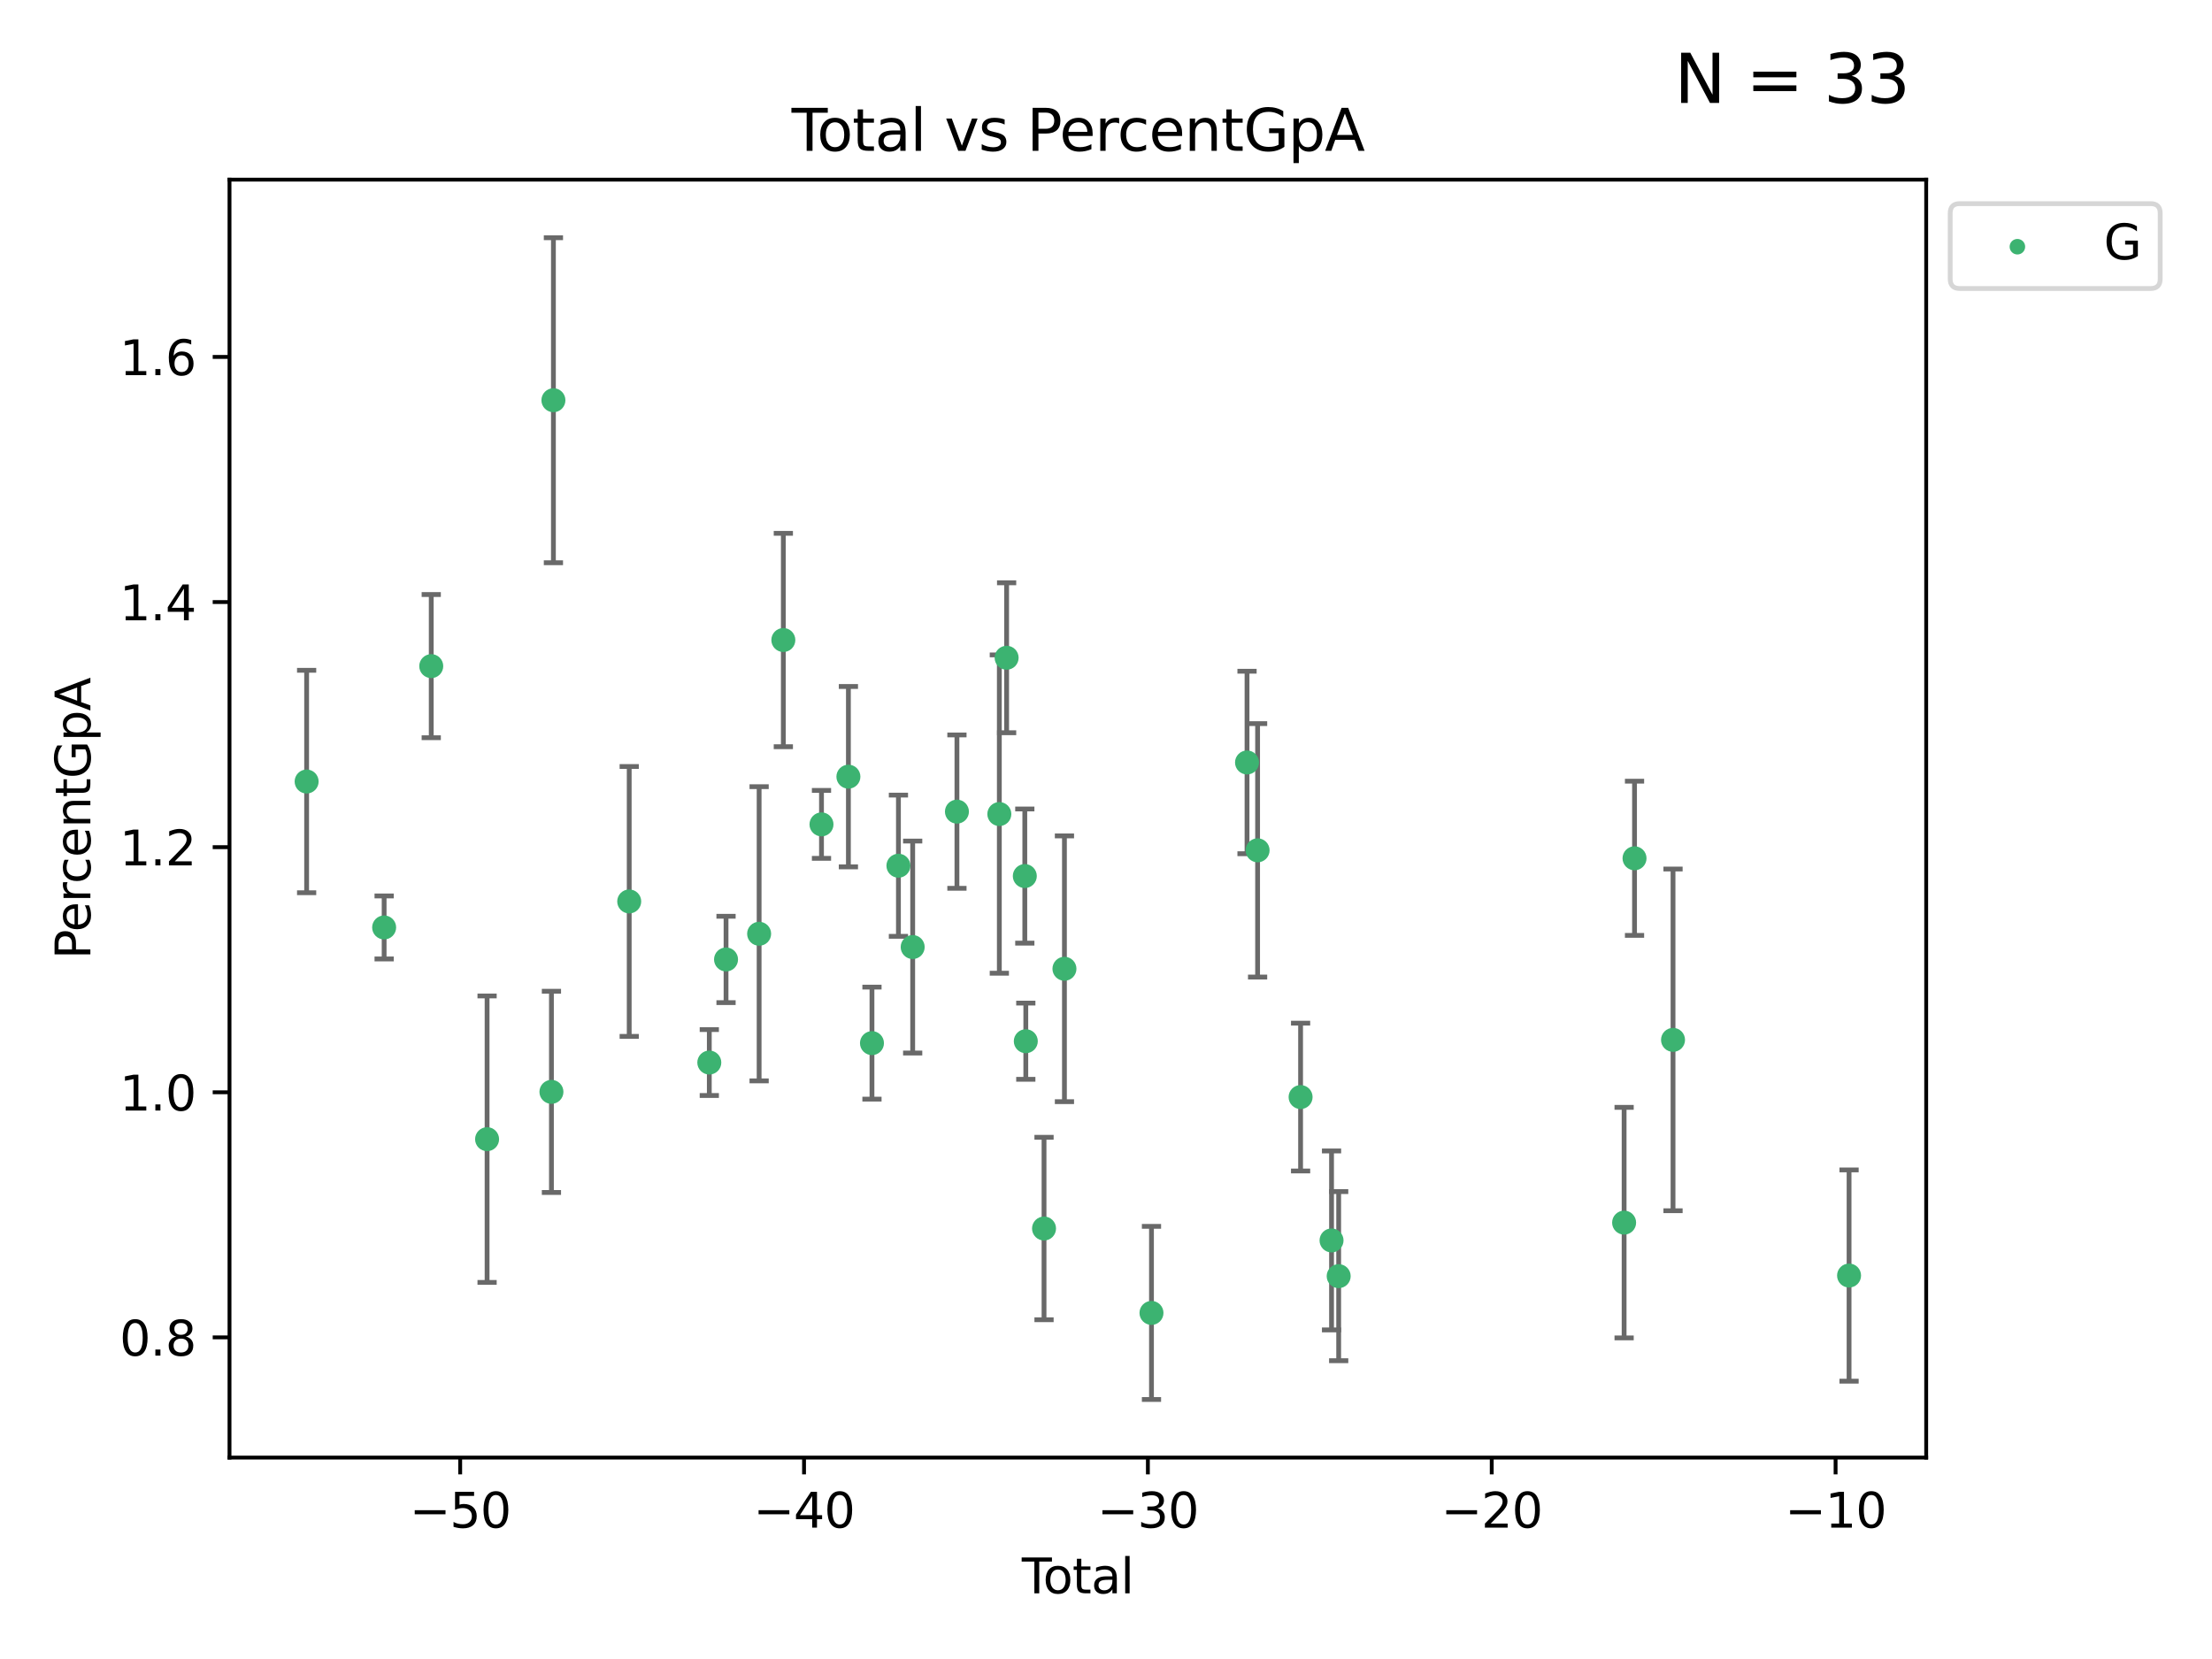 <?xml version="1.0" encoding="utf-8" standalone="no"?>
<!DOCTYPE svg PUBLIC "-//W3C//DTD SVG 1.1//EN"
  "http://www.w3.org/Graphics/SVG/1.1/DTD/svg11.dtd">
<svg xmlns:xlink="http://www.w3.org/1999/xlink" width="460.8pt" height="345.6pt" viewBox="0 0 460.8 345.6" xmlns="http://www.w3.org/2000/svg" version="1.1">
 <defs>
  <style type="text/css">*{stroke-linejoin: round; stroke-linecap: butt}</style>
 </defs>
 <g id="figure_1">
  <g id="patch_1">
   <path d="M 0 345.6 
L 460.8 345.6 
L 460.8 0 
L 0 0 
z
" style="fill: #ffffff"/>
  </g>
  <g id="axes_1">
   <g id="patch_2">
    <path d="M 47.81 303.64 
L 401.26 303.64 
L 401.26 37.422 
L 47.81 37.422 
z
" style="fill: #ffffff"/>
   </g>
   <g id="PathCollection_1">
    <defs>
     <path id="m8538d2b4d3" d="M 0 1.118 
C 0.297 1.118 0.581 1 0.791 0.791 
C 1 0.581 1.118 0.297 1.118 0 
C 1.118 -0.297 1 -0.581 0.791 -0.791 
C 0.581 -1 0.297 -1.118 0 -1.118 
C -0.297 -1.118 -0.581 -1 -0.791 -0.791 
C -1 -0.581 -1.118 -0.297 -1.118 0 
C -1.118 0.297 -1 0.581 -0.791 0.791 
C -0.581 1 -0.297 1.118 0 1.118 
z
" style="stroke: #3cb371"/>
    </defs>
    <g clip-path="url(#p77b10550f2)">
     <use xlink:href="#m8538d2b4d3" x="63.876" y="162.805" style="fill: #3cb371; stroke: #3cb371"/>
     <use xlink:href="#m8538d2b4d3" x="80.023" y="193.204" style="fill: #3cb371; stroke: #3cb371"/>
     <use xlink:href="#m8538d2b4d3" x="89.836" y="138.767" style="fill: #3cb371; stroke: #3cb371"/>
     <use xlink:href="#m8538d2b4d3" x="101.468" y="237.311" style="fill: #3cb371; stroke: #3cb371"/>
     <use xlink:href="#m8538d2b4d3" x="114.874" y="227.454" style="fill: #3cb371; stroke: #3cb371"/>
     <use xlink:href="#m8538d2b4d3" x="115.287" y="83.375" style="fill: #3cb371; stroke: #3cb371"/>
     <use xlink:href="#m8538d2b4d3" x="131.077" y="187.786" style="fill: #3cb371; stroke: #3cb371"/>
     <use xlink:href="#m8538d2b4d3" x="147.761" y="221.347" style="fill: #3cb371; stroke: #3cb371"/>
     <use xlink:href="#m8538d2b4d3" x="151.246" y="199.871" style="fill: #3cb371; stroke: #3cb371"/>
     <use xlink:href="#m8538d2b4d3" x="158.14" y="194.522" style="fill: #3cb371; stroke: #3cb371"/>
     <use xlink:href="#m8538d2b4d3" x="163.184" y="133.328" style="fill: #3cb371; stroke: #3cb371"/>
     <use xlink:href="#m8538d2b4d3" x="171.131" y="171.734" style="fill: #3cb371; stroke: #3cb371"/>
     <use xlink:href="#m8538d2b4d3" x="176.738" y="161.797" style="fill: #3cb371; stroke: #3cb371"/>
     <use xlink:href="#m8538d2b4d3" x="181.647" y="217.303" style="fill: #3cb371; stroke: #3cb371"/>
     <use xlink:href="#m8538d2b4d3" x="187.159" y="180.344" style="fill: #3cb371; stroke: #3cb371"/>
     <use xlink:href="#m8538d2b4d3" x="190.128" y="197.288" style="fill: #3cb371; stroke: #3cb371"/>
     <use xlink:href="#m8538d2b4d3" x="199.347" y="169.078" style="fill: #3cb371; stroke: #3cb371"/>
     <use xlink:href="#m8538d2b4d3" x="208.179" y="169.582" style="fill: #3cb371; stroke: #3cb371"/>
     <use xlink:href="#m8538d2b4d3" x="209.697" y="137.023" style="fill: #3cb371; stroke: #3cb371"/>
     <use xlink:href="#m8538d2b4d3" x="213.486" y="182.497" style="fill: #3cb371; stroke: #3cb371"/>
     <use xlink:href="#m8538d2b4d3" x="213.693" y="216.905" style="fill: #3cb371; stroke: #3cb371"/>
     <use xlink:href="#m8538d2b4d3" x="217.491" y="255.921" style="fill: #3cb371; stroke: #3cb371"/>
     <use xlink:href="#m8538d2b4d3" x="221.743" y="201.813" style="fill: #3cb371; stroke: #3cb371"/>
     <use xlink:href="#m8538d2b4d3" x="239.874" y="273.506" style="fill: #3cb371; stroke: #3cb371"/>
     <use xlink:href="#m8538d2b4d3" x="259.778" y="158.837" style="fill: #3cb371; stroke: #3cb371"/>
     <use xlink:href="#m8538d2b4d3" x="261.981" y="177.138" style="fill: #3cb371; stroke: #3cb371"/>
     <use xlink:href="#m8538d2b4d3" x="270.937" y="228.538" style="fill: #3cb371; stroke: #3cb371"/>
     <use xlink:href="#m8538d2b4d3" x="277.384" y="258.405" style="fill: #3cb371; stroke: #3cb371"/>
     <use xlink:href="#m8538d2b4d3" x="278.871" y="265.844" style="fill: #3cb371; stroke: #3cb371"/>
     <use xlink:href="#m8538d2b4d3" x="338.333" y="254.695" style="fill: #3cb371; stroke: #3cb371"/>
     <use xlink:href="#m8538d2b4d3" x="340.502" y="178.799" style="fill: #3cb371; stroke: #3cb371"/>
     <use xlink:href="#m8538d2b4d3" x="348.522" y="216.625" style="fill: #3cb371; stroke: #3cb371"/>
     <use xlink:href="#m8538d2b4d3" x="385.194" y="265.718" style="fill: #3cb371; stroke: #3cb371"/>
    </g>
   </g>
   <g id="matplotlib.axis_1">
    <g id="xtick_1">
     <g id="line2d_1">
      <defs>
       <path id="me0ad7da115" d="M 0 0 
L 0 3.5 
" style="stroke: #000000; stroke-width: 0.8"/>
      </defs>
      <g>
       <use xlink:href="#me0ad7da115" x="95.864" y="303.64" style="stroke: #000000; stroke-width: 0.8"/>
      </g>
     </g>
     <g id="text_1">
      <!-- −50 -->
      <g transform="translate(85.312 318.238)scale(0.1 -0.1)">
       <defs>
        <path id="DejaVuSans-2212" d="M 678 2272 
L 4684 2272 
L 4684 1741 
L 678 1741 
L 678 2272 
z
" transform="scale(0.016)"/>
        <path id="DejaVuSans-35" d="M 691 4666 
L 3169 4666 
L 3169 4134 
L 1269 4134 
L 1269 2991 
Q 1406 3038 1543 3061 
Q 1681 3084 1819 3084 
Q 2600 3084 3056 2656 
Q 3513 2228 3513 1497 
Q 3513 744 3044 326 
Q 2575 -91 1722 -91 
Q 1428 -91 1123 -41 
Q 819 9 494 109 
L 494 744 
Q 775 591 1075 516 
Q 1375 441 1709 441 
Q 2250 441 2565 725 
Q 2881 1009 2881 1497 
Q 2881 1984 2565 2268 
Q 2250 2553 1709 2553 
Q 1456 2553 1204 2497 
Q 953 2441 691 2322 
L 691 4666 
z
" transform="scale(0.016)"/>
        <path id="DejaVuSans-30" d="M 2034 4250 
Q 1547 4250 1301 3770 
Q 1056 3291 1056 2328 
Q 1056 1369 1301 889 
Q 1547 409 2034 409 
Q 2525 409 2770 889 
Q 3016 1369 3016 2328 
Q 3016 3291 2770 3770 
Q 2525 4250 2034 4250 
z
M 2034 4750 
Q 2819 4750 3233 4129 
Q 3647 3509 3647 2328 
Q 3647 1150 3233 529 
Q 2819 -91 2034 -91 
Q 1250 -91 836 529 
Q 422 1150 422 2328 
Q 422 3509 836 4129 
Q 1250 4750 2034 4750 
z
" transform="scale(0.016)"/>
       </defs>
       <use xlink:href="#DejaVuSans-2212"/>
       <use xlink:href="#DejaVuSans-35" x="83.789"/>
       <use xlink:href="#DejaVuSans-30" x="147.412"/>
      </g>
     </g>
    </g>
    <g id="xtick_2">
     <g id="line2d_2">
      <g>
       <use xlink:href="#me0ad7da115" x="167.495" y="303.64" style="stroke: #000000; stroke-width: 0.8"/>
      </g>
     </g>
     <g id="text_2">
      <!-- −40 -->
      <g transform="translate(156.942 318.238)scale(0.1 -0.1)">
       <defs>
        <path id="DejaVuSans-34" d="M 2419 4116 
L 825 1625 
L 2419 1625 
L 2419 4116 
z
M 2253 4666 
L 3047 4666 
L 3047 1625 
L 3713 1625 
L 3713 1100 
L 3047 1100 
L 3047 0 
L 2419 0 
L 2419 1100 
L 313 1100 
L 313 1709 
L 2253 4666 
z
" transform="scale(0.016)"/>
       </defs>
       <use xlink:href="#DejaVuSans-2212"/>
       <use xlink:href="#DejaVuSans-34" x="83.789"/>
       <use xlink:href="#DejaVuSans-30" x="147.412"/>
      </g>
     </g>
    </g>
    <g id="xtick_3">
     <g id="line2d_3">
      <g>
       <use xlink:href="#me0ad7da115" x="239.125" y="303.64" style="stroke: #000000; stroke-width: 0.8"/>
      </g>
     </g>
     <g id="text_3">
      <!-- −30 -->
      <g transform="translate(228.573 318.238)scale(0.1 -0.1)">
       <defs>
        <path id="DejaVuSans-33" d="M 2597 2516 
Q 3050 2419 3304 2112 
Q 3559 1806 3559 1356 
Q 3559 666 3084 287 
Q 2609 -91 1734 -91 
Q 1441 -91 1130 -33 
Q 819 25 488 141 
L 488 750 
Q 750 597 1062 519 
Q 1375 441 1716 441 
Q 2309 441 2620 675 
Q 2931 909 2931 1356 
Q 2931 1769 2642 2001 
Q 2353 2234 1838 2234 
L 1294 2234 
L 1294 2753 
L 1863 2753 
Q 2328 2753 2575 2939 
Q 2822 3125 2822 3475 
Q 2822 3834 2567 4026 
Q 2313 4219 1838 4219 
Q 1578 4219 1281 4162 
Q 984 4106 628 3988 
L 628 4550 
Q 988 4650 1302 4700 
Q 1616 4750 1894 4750 
Q 2613 4750 3031 4423 
Q 3450 4097 3450 3541 
Q 3450 3153 3228 2886 
Q 3006 2619 2597 2516 
z
" transform="scale(0.016)"/>
       </defs>
       <use xlink:href="#DejaVuSans-2212"/>
       <use xlink:href="#DejaVuSans-33" x="83.789"/>
       <use xlink:href="#DejaVuSans-30" x="147.412"/>
      </g>
     </g>
    </g>
    <g id="xtick_4">
     <g id="line2d_4">
      <g>
       <use xlink:href="#me0ad7da115" x="310.756" y="303.64" style="stroke: #000000; stroke-width: 0.8"/>
      </g>
     </g>
     <g id="text_4">
      <!-- −20 -->
      <g transform="translate(300.203 318.238)scale(0.1 -0.1)">
       <defs>
        <path id="DejaVuSans-32" d="M 1228 531 
L 3431 531 
L 3431 0 
L 469 0 
L 469 531 
Q 828 903 1448 1529 
Q 2069 2156 2228 2338 
Q 2531 2678 2651 2914 
Q 2772 3150 2772 3378 
Q 2772 3750 2511 3984 
Q 2250 4219 1831 4219 
Q 1534 4219 1204 4116 
Q 875 4013 500 3803 
L 500 4441 
Q 881 4594 1212 4672 
Q 1544 4750 1819 4750 
Q 2544 4750 2975 4387 
Q 3406 4025 3406 3419 
Q 3406 3131 3298 2873 
Q 3191 2616 2906 2266 
Q 2828 2175 2409 1742 
Q 1991 1309 1228 531 
z
" transform="scale(0.016)"/>
       </defs>
       <use xlink:href="#DejaVuSans-2212"/>
       <use xlink:href="#DejaVuSans-32" x="83.789"/>
       <use xlink:href="#DejaVuSans-30" x="147.412"/>
      </g>
     </g>
    </g>
    <g id="xtick_5">
     <g id="line2d_5">
      <g>
       <use xlink:href="#me0ad7da115" x="382.386" y="303.64" style="stroke: #000000; stroke-width: 0.8"/>
      </g>
     </g>
     <g id="text_5">
      <!-- −10 -->
      <g transform="translate(371.834 318.238)scale(0.1 -0.1)">
       <defs>
        <path id="DejaVuSans-31" d="M 794 531 
L 1825 531 
L 1825 4091 
L 703 3866 
L 703 4441 
L 1819 4666 
L 2450 4666 
L 2450 531 
L 3481 531 
L 3481 0 
L 794 0 
L 794 531 
z
" transform="scale(0.016)"/>
       </defs>
       <use xlink:href="#DejaVuSans-2212"/>
       <use xlink:href="#DejaVuSans-31" x="83.789"/>
       <use xlink:href="#DejaVuSans-30" x="147.412"/>
      </g>
     </g>
    </g>
    <g id="text_6">
     <!-- Total -->
     <g transform="translate(212.858 331.917)scale(0.1 -0.1)">
      <defs>
       <path id="DejaVuSans-54" d="M -19 4666 
L 3928 4666 
L 3928 4134 
L 2272 4134 
L 2272 0 
L 1638 0 
L 1638 4134 
L -19 4134 
L -19 4666 
z
" transform="scale(0.016)"/>
       <path id="DejaVuSans-6f" d="M 1959 3097 
Q 1497 3097 1228 2736 
Q 959 2375 959 1747 
Q 959 1119 1226 758 
Q 1494 397 1959 397 
Q 2419 397 2687 759 
Q 2956 1122 2956 1747 
Q 2956 2369 2687 2733 
Q 2419 3097 1959 3097 
z
M 1959 3584 
Q 2709 3584 3137 3096 
Q 3566 2609 3566 1747 
Q 3566 888 3137 398 
Q 2709 -91 1959 -91 
Q 1206 -91 779 398 
Q 353 888 353 1747 
Q 353 2609 779 3096 
Q 1206 3584 1959 3584 
z
" transform="scale(0.016)"/>
       <path id="DejaVuSans-74" d="M 1172 4494 
L 1172 3500 
L 2356 3500 
L 2356 3053 
L 1172 3053 
L 1172 1153 
Q 1172 725 1289 603 
Q 1406 481 1766 481 
L 2356 481 
L 2356 0 
L 1766 0 
Q 1100 0 847 248 
Q 594 497 594 1153 
L 594 3053 
L 172 3053 
L 172 3500 
L 594 3500 
L 594 4494 
L 1172 4494 
z
" transform="scale(0.016)"/>
       <path id="DejaVuSans-61" d="M 2194 1759 
Q 1497 1759 1228 1600 
Q 959 1441 959 1056 
Q 959 750 1161 570 
Q 1363 391 1709 391 
Q 2188 391 2477 730 
Q 2766 1069 2766 1631 
L 2766 1759 
L 2194 1759 
z
M 3341 1997 
L 3341 0 
L 2766 0 
L 2766 531 
Q 2569 213 2275 61 
Q 1981 -91 1556 -91 
Q 1019 -91 701 211 
Q 384 513 384 1019 
Q 384 1609 779 1909 
Q 1175 2209 1959 2209 
L 2766 2209 
L 2766 2266 
Q 2766 2663 2505 2880 
Q 2244 3097 1772 3097 
Q 1472 3097 1187 3025 
Q 903 2953 641 2809 
L 641 3341 
Q 956 3463 1253 3523 
Q 1550 3584 1831 3584 
Q 2591 3584 2966 3190 
Q 3341 2797 3341 1997 
z
" transform="scale(0.016)"/>
       <path id="DejaVuSans-6c" d="M 603 4863 
L 1178 4863 
L 1178 0 
L 603 0 
L 603 4863 
z
" transform="scale(0.016)"/>
      </defs>
      <use xlink:href="#DejaVuSans-54"/>
      <use xlink:href="#DejaVuSans-6f" x="44.084"/>
      <use xlink:href="#DejaVuSans-74" x="105.266"/>
      <use xlink:href="#DejaVuSans-61" x="144.475"/>
      <use xlink:href="#DejaVuSans-6c" x="205.754"/>
     </g>
    </g>
   </g>
   <g id="matplotlib.axis_2">
    <g id="ytick_1">
     <g id="line2d_6">
      <defs>
       <path id="mf9b6a5121c" d="M 0 0 
L -3.5 0 
" style="stroke: #000000; stroke-width: 0.8"/>
      </defs>
      <g>
       <use xlink:href="#mf9b6a5121c" x="47.81" y="278.605" style="stroke: #000000; stroke-width: 0.8"/>
      </g>
     </g>
     <g id="text_7">
      <!-- 0.8 -->
      <g transform="translate(24.907 282.404)scale(0.1 -0.1)">
       <defs>
        <path id="DejaVuSans-2e" d="M 684 794 
L 1344 794 
L 1344 0 
L 684 0 
L 684 794 
z
" transform="scale(0.016)"/>
        <path id="DejaVuSans-38" d="M 2034 2216 
Q 1584 2216 1326 1975 
Q 1069 1734 1069 1313 
Q 1069 891 1326 650 
Q 1584 409 2034 409 
Q 2484 409 2743 651 
Q 3003 894 3003 1313 
Q 3003 1734 2745 1975 
Q 2488 2216 2034 2216 
z
M 1403 2484 
Q 997 2584 770 2862 
Q 544 3141 544 3541 
Q 544 4100 942 4425 
Q 1341 4750 2034 4750 
Q 2731 4750 3128 4425 
Q 3525 4100 3525 3541 
Q 3525 3141 3298 2862 
Q 3072 2584 2669 2484 
Q 3125 2378 3379 2068 
Q 3634 1759 3634 1313 
Q 3634 634 3220 271 
Q 2806 -91 2034 -91 
Q 1263 -91 848 271 
Q 434 634 434 1313 
Q 434 1759 690 2068 
Q 947 2378 1403 2484 
z
M 1172 3481 
Q 1172 3119 1398 2916 
Q 1625 2713 2034 2713 
Q 2441 2713 2670 2916 
Q 2900 3119 2900 3481 
Q 2900 3844 2670 4047 
Q 2441 4250 2034 4250 
Q 1625 4250 1398 4047 
Q 1172 3844 1172 3481 
z
" transform="scale(0.016)"/>
       </defs>
       <use xlink:href="#DejaVuSans-30"/>
       <use xlink:href="#DejaVuSans-2e" x="63.623"/>
       <use xlink:href="#DejaVuSans-38" x="95.41"/>
      </g>
     </g>
    </g>
    <g id="ytick_2">
     <g id="line2d_7">
      <g>
       <use xlink:href="#mf9b6a5121c" x="47.81" y="227.542" style="stroke: #000000; stroke-width: 0.8"/>
      </g>
     </g>
     <g id="text_8">
      <!-- 1.0 -->
      <g transform="translate(24.907 231.342)scale(0.1 -0.1)">
       <use xlink:href="#DejaVuSans-31"/>
       <use xlink:href="#DejaVuSans-2e" x="63.623"/>
       <use xlink:href="#DejaVuSans-30" x="95.41"/>
      </g>
     </g>
    </g>
    <g id="ytick_3">
     <g id="line2d_8">
      <g>
       <use xlink:href="#mf9b6a5121c" x="47.81" y="176.48" style="stroke: #000000; stroke-width: 0.8"/>
      </g>
     </g>
     <g id="text_9">
      <!-- 1.2 -->
      <g transform="translate(24.907 180.279)scale(0.1 -0.1)">
       <use xlink:href="#DejaVuSans-31"/>
       <use xlink:href="#DejaVuSans-2e" x="63.623"/>
       <use xlink:href="#DejaVuSans-32" x="95.41"/>
      </g>
     </g>
    </g>
    <g id="ytick_4">
     <g id="line2d_9">
      <g>
       <use xlink:href="#mf9b6a5121c" x="47.81" y="125.417" style="stroke: #000000; stroke-width: 0.8"/>
      </g>
     </g>
     <g id="text_10">
      <!-- 1.4 -->
      <g transform="translate(24.907 129.216)scale(0.1 -0.1)">
       <use xlink:href="#DejaVuSans-31"/>
       <use xlink:href="#DejaVuSans-2e" x="63.623"/>
       <use xlink:href="#DejaVuSans-34" x="95.41"/>
      </g>
     </g>
    </g>
    <g id="ytick_5">
     <g id="line2d_10">
      <g>
       <use xlink:href="#mf9b6a5121c" x="47.81" y="74.355" style="stroke: #000000; stroke-width: 0.8"/>
      </g>
     </g>
     <g id="text_11">
      <!-- 1.6 -->
      <g transform="translate(24.907 78.154)scale(0.1 -0.1)">
       <defs>
        <path id="DejaVuSans-36" d="M 2113 2584 
Q 1688 2584 1439 2293 
Q 1191 2003 1191 1497 
Q 1191 994 1439 701 
Q 1688 409 2113 409 
Q 2538 409 2786 701 
Q 3034 994 3034 1497 
Q 3034 2003 2786 2293 
Q 2538 2584 2113 2584 
z
M 3366 4563 
L 3366 3988 
Q 3128 4100 2886 4159 
Q 2644 4219 2406 4219 
Q 1781 4219 1451 3797 
Q 1122 3375 1075 2522 
Q 1259 2794 1537 2939 
Q 1816 3084 2150 3084 
Q 2853 3084 3261 2657 
Q 3669 2231 3669 1497 
Q 3669 778 3244 343 
Q 2819 -91 2113 -91 
Q 1303 -91 875 529 
Q 447 1150 447 2328 
Q 447 3434 972 4092 
Q 1497 4750 2381 4750 
Q 2619 4750 2861 4703 
Q 3103 4656 3366 4563 
z
" transform="scale(0.016)"/>
       </defs>
       <use xlink:href="#DejaVuSans-31"/>
       <use xlink:href="#DejaVuSans-2e" x="63.623"/>
       <use xlink:href="#DejaVuSans-36" x="95.41"/>
      </g>
     </g>
    </g>
    <g id="text_12">
     <!-- PercentGpA -->
     <g transform="translate(18.827 199.807)rotate(-90)scale(0.1 -0.1)">
      <defs>
       <path id="DejaVuSans-50" d="M 1259 4147 
L 1259 2394 
L 2053 2394 
Q 2494 2394 2734 2622 
Q 2975 2850 2975 3272 
Q 2975 3691 2734 3919 
Q 2494 4147 2053 4147 
L 1259 4147 
z
M 628 4666 
L 2053 4666 
Q 2838 4666 3239 4311 
Q 3641 3956 3641 3272 
Q 3641 2581 3239 2228 
Q 2838 1875 2053 1875 
L 1259 1875 
L 1259 0 
L 628 0 
L 628 4666 
z
" transform="scale(0.016)"/>
       <path id="DejaVuSans-65" d="M 3597 1894 
L 3597 1613 
L 953 1613 
Q 991 1019 1311 708 
Q 1631 397 2203 397 
Q 2534 397 2845 478 
Q 3156 559 3463 722 
L 3463 178 
Q 3153 47 2828 -22 
Q 2503 -91 2169 -91 
Q 1331 -91 842 396 
Q 353 884 353 1716 
Q 353 2575 817 3079 
Q 1281 3584 2069 3584 
Q 2775 3584 3186 3129 
Q 3597 2675 3597 1894 
z
M 3022 2063 
Q 3016 2534 2758 2815 
Q 2500 3097 2075 3097 
Q 1594 3097 1305 2825 
Q 1016 2553 972 2059 
L 3022 2063 
z
" transform="scale(0.016)"/>
       <path id="DejaVuSans-72" d="M 2631 2963 
Q 2534 3019 2420 3045 
Q 2306 3072 2169 3072 
Q 1681 3072 1420 2755 
Q 1159 2438 1159 1844 
L 1159 0 
L 581 0 
L 581 3500 
L 1159 3500 
L 1159 2956 
Q 1341 3275 1631 3429 
Q 1922 3584 2338 3584 
Q 2397 3584 2469 3576 
Q 2541 3569 2628 3553 
L 2631 2963 
z
" transform="scale(0.016)"/>
       <path id="DejaVuSans-63" d="M 3122 3366 
L 3122 2828 
Q 2878 2963 2633 3030 
Q 2388 3097 2138 3097 
Q 1578 3097 1268 2742 
Q 959 2388 959 1747 
Q 959 1106 1268 751 
Q 1578 397 2138 397 
Q 2388 397 2633 464 
Q 2878 531 3122 666 
L 3122 134 
Q 2881 22 2623 -34 
Q 2366 -91 2075 -91 
Q 1284 -91 818 406 
Q 353 903 353 1747 
Q 353 2603 823 3093 
Q 1294 3584 2113 3584 
Q 2378 3584 2631 3529 
Q 2884 3475 3122 3366 
z
" transform="scale(0.016)"/>
       <path id="DejaVuSans-6e" d="M 3513 2113 
L 3513 0 
L 2938 0 
L 2938 2094 
Q 2938 2591 2744 2837 
Q 2550 3084 2163 3084 
Q 1697 3084 1428 2787 
Q 1159 2491 1159 1978 
L 1159 0 
L 581 0 
L 581 3500 
L 1159 3500 
L 1159 2956 
Q 1366 3272 1645 3428 
Q 1925 3584 2291 3584 
Q 2894 3584 3203 3211 
Q 3513 2838 3513 2113 
z
" transform="scale(0.016)"/>
       <path id="DejaVuSans-47" d="M 3809 666 
L 3809 1919 
L 2778 1919 
L 2778 2438 
L 4434 2438 
L 4434 434 
Q 4069 175 3628 42 
Q 3188 -91 2688 -91 
Q 1594 -91 976 548 
Q 359 1188 359 2328 
Q 359 3472 976 4111 
Q 1594 4750 2688 4750 
Q 3144 4750 3555 4637 
Q 3966 4525 4313 4306 
L 4313 3634 
Q 3963 3931 3569 4081 
Q 3175 4231 2741 4231 
Q 1884 4231 1454 3753 
Q 1025 3275 1025 2328 
Q 1025 1384 1454 906 
Q 1884 428 2741 428 
Q 3075 428 3337 486 
Q 3600 544 3809 666 
z
" transform="scale(0.016)"/>
       <path id="DejaVuSans-70" d="M 1159 525 
L 1159 -1331 
L 581 -1331 
L 581 3500 
L 1159 3500 
L 1159 2969 
Q 1341 3281 1617 3432 
Q 1894 3584 2278 3584 
Q 2916 3584 3314 3078 
Q 3713 2572 3713 1747 
Q 3713 922 3314 415 
Q 2916 -91 2278 -91 
Q 1894 -91 1617 61 
Q 1341 213 1159 525 
z
M 3116 1747 
Q 3116 2381 2855 2742 
Q 2594 3103 2138 3103 
Q 1681 3103 1420 2742 
Q 1159 2381 1159 1747 
Q 1159 1113 1420 752 
Q 1681 391 2138 391 
Q 2594 391 2855 752 
Q 3116 1113 3116 1747 
z
" transform="scale(0.016)"/>
       <path id="DejaVuSans-41" d="M 2188 4044 
L 1331 1722 
L 3047 1722 
L 2188 4044 
z
M 1831 4666 
L 2547 4666 
L 4325 0 
L 3669 0 
L 3244 1197 
L 1141 1197 
L 716 0 
L 50 0 
L 1831 4666 
z
" transform="scale(0.016)"/>
      </defs>
      <use xlink:href="#DejaVuSans-50"/>
      <use xlink:href="#DejaVuSans-65" x="56.678"/>
      <use xlink:href="#DejaVuSans-72" x="118.201"/>
      <use xlink:href="#DejaVuSans-63" x="157.064"/>
      <use xlink:href="#DejaVuSans-65" x="212.045"/>
      <use xlink:href="#DejaVuSans-6e" x="273.568"/>
      <use xlink:href="#DejaVuSans-74" x="336.947"/>
      <use xlink:href="#DejaVuSans-47" x="376.156"/>
      <use xlink:href="#DejaVuSans-70" x="453.646"/>
      <use xlink:href="#DejaVuSans-41" x="517.123"/>
     </g>
    </g>
   </g>
   <g id="LineCollection_1">
    <path d="M 63.876 185.977 
L 63.876 139.633 
" clip-path="url(#p77b10550f2)" style="fill: none; stroke: #696969"/>
    <path d="M 80.023 199.765 
L 80.023 186.642 
" clip-path="url(#p77b10550f2)" style="fill: none; stroke: #696969"/>
    <path d="M 89.836 153.683 
L 89.836 123.85 
" clip-path="url(#p77b10550f2)" style="fill: none; stroke: #696969"/>
    <path d="M 101.468 267.146 
L 101.468 207.476 
" clip-path="url(#p77b10550f2)" style="fill: none; stroke: #696969"/>
    <path d="M 114.874 248.413 
L 114.874 206.496 
" clip-path="url(#p77b10550f2)" style="fill: none; stroke: #696969"/>
    <path d="M 115.287 117.228 
L 115.287 49.523 
" clip-path="url(#p77b10550f2)" style="fill: none; stroke: #696969"/>
    <path d="M 131.077 215.893 
L 131.077 159.68 
" clip-path="url(#p77b10550f2)" style="fill: none; stroke: #696969"/>
    <path d="M 147.761 228.214 
L 147.761 214.481 
" clip-path="url(#p77b10550f2)" style="fill: none; stroke: #696969"/>
    <path d="M 151.246 208.869 
L 151.246 190.872 
" clip-path="url(#p77b10550f2)" style="fill: none; stroke: #696969"/>
    <path d="M 158.14 225.165 
L 158.14 163.88 
" clip-path="url(#p77b10550f2)" style="fill: none; stroke: #696969"/>
    <path d="M 163.184 155.555 
L 163.184 111.101 
" clip-path="url(#p77b10550f2)" style="fill: none; stroke: #696969"/>
    <path d="M 171.131 178.81 
L 171.131 164.658 
" clip-path="url(#p77b10550f2)" style="fill: none; stroke: #696969"/>
    <path d="M 176.738 180.585 
L 176.738 143.009 
" clip-path="url(#p77b10550f2)" style="fill: none; stroke: #696969"/>
    <path d="M 181.647 228.971 
L 181.647 205.635 
" clip-path="url(#p77b10550f2)" style="fill: none; stroke: #696969"/>
    <path d="M 187.159 195.054 
L 187.159 165.634 
" clip-path="url(#p77b10550f2)" style="fill: none; stroke: #696969"/>
    <path d="M 190.128 219.365 
L 190.128 175.211 
" clip-path="url(#p77b10550f2)" style="fill: none; stroke: #696969"/>
    <path d="M 199.347 185.053 
L 199.347 153.104 
" clip-path="url(#p77b10550f2)" style="fill: none; stroke: #696969"/>
    <path d="M 208.179 202.739 
L 208.179 136.425 
" clip-path="url(#p77b10550f2)" style="fill: none; stroke: #696969"/>
    <path d="M 209.697 152.64 
L 209.697 121.406 
" clip-path="url(#p77b10550f2)" style="fill: none; stroke: #696969"/>
    <path d="M 213.486 196.474 
L 213.486 168.521 
" clip-path="url(#p77b10550f2)" style="fill: none; stroke: #696969"/>
    <path d="M 213.693 224.843 
L 213.693 208.966 
" clip-path="url(#p77b10550f2)" style="fill: none; stroke: #696969"/>
    <path d="M 217.491 274.926 
L 217.491 236.915 
" clip-path="url(#p77b10550f2)" style="fill: none; stroke: #696969"/>
    <path d="M 221.743 229.494 
L 221.743 174.132 
" clip-path="url(#p77b10550f2)" style="fill: none; stroke: #696969"/>
    <path d="M 239.874 291.539 
L 239.874 255.472 
" clip-path="url(#p77b10550f2)" style="fill: none; stroke: #696969"/>
    <path d="M 259.778 177.845 
L 259.778 139.829 
" clip-path="url(#p77b10550f2)" style="fill: none; stroke: #696969"/>
    <path d="M 261.981 203.538 
L 261.981 150.739 
" clip-path="url(#p77b10550f2)" style="fill: none; stroke: #696969"/>
    <path d="M 270.937 243.934 
L 270.937 213.142 
" clip-path="url(#p77b10550f2)" style="fill: none; stroke: #696969"/>
    <path d="M 277.384 277.045 
L 277.384 239.765 
" clip-path="url(#p77b10550f2)" style="fill: none; stroke: #696969"/>
    <path d="M 278.871 283.46 
L 278.871 248.229 
" clip-path="url(#p77b10550f2)" style="fill: none; stroke: #696969"/>
    <path d="M 338.333 278.708 
L 338.333 230.681 
" clip-path="url(#p77b10550f2)" style="fill: none; stroke: #696969"/>
    <path d="M 340.502 194.858 
L 340.502 162.739 
" clip-path="url(#p77b10550f2)" style="fill: none; stroke: #696969"/>
    <path d="M 348.522 252.217 
L 348.522 181.033 
" clip-path="url(#p77b10550f2)" style="fill: none; stroke: #696969"/>
    <path d="M 385.194 287.724 
L 385.194 243.712 
" clip-path="url(#p77b10550f2)" style="fill: none; stroke: #696969"/>
   </g>
   <g id="line2d_11">
    <defs>
     <path id="mb1dbae2baf" d="M 2 0 
L -2 -0 
" style="stroke: #696969"/>
    </defs>
    <g clip-path="url(#p77b10550f2)">
     <use xlink:href="#mb1dbae2baf" x="63.876" y="185.977" style="fill: #696969; stroke: #696969"/>
     <use xlink:href="#mb1dbae2baf" x="80.023" y="199.765" style="fill: #696969; stroke: #696969"/>
     <use xlink:href="#mb1dbae2baf" x="89.836" y="153.683" style="fill: #696969; stroke: #696969"/>
     <use xlink:href="#mb1dbae2baf" x="101.468" y="267.146" style="fill: #696969; stroke: #696969"/>
     <use xlink:href="#mb1dbae2baf" x="114.874" y="248.413" style="fill: #696969; stroke: #696969"/>
     <use xlink:href="#mb1dbae2baf" x="115.287" y="117.228" style="fill: #696969; stroke: #696969"/>
     <use xlink:href="#mb1dbae2baf" x="131.077" y="215.893" style="fill: #696969; stroke: #696969"/>
     <use xlink:href="#mb1dbae2baf" x="147.761" y="228.214" style="fill: #696969; stroke: #696969"/>
     <use xlink:href="#mb1dbae2baf" x="151.246" y="208.869" style="fill: #696969; stroke: #696969"/>
     <use xlink:href="#mb1dbae2baf" x="158.14" y="225.165" style="fill: #696969; stroke: #696969"/>
     <use xlink:href="#mb1dbae2baf" x="163.184" y="155.555" style="fill: #696969; stroke: #696969"/>
     <use xlink:href="#mb1dbae2baf" x="171.131" y="178.81" style="fill: #696969; stroke: #696969"/>
     <use xlink:href="#mb1dbae2baf" x="176.738" y="180.585" style="fill: #696969; stroke: #696969"/>
     <use xlink:href="#mb1dbae2baf" x="181.647" y="228.971" style="fill: #696969; stroke: #696969"/>
     <use xlink:href="#mb1dbae2baf" x="187.159" y="195.054" style="fill: #696969; stroke: #696969"/>
     <use xlink:href="#mb1dbae2baf" x="190.128" y="219.365" style="fill: #696969; stroke: #696969"/>
     <use xlink:href="#mb1dbae2baf" x="199.347" y="185.053" style="fill: #696969; stroke: #696969"/>
     <use xlink:href="#mb1dbae2baf" x="208.179" y="202.739" style="fill: #696969; stroke: #696969"/>
     <use xlink:href="#mb1dbae2baf" x="209.697" y="152.64" style="fill: #696969; stroke: #696969"/>
     <use xlink:href="#mb1dbae2baf" x="213.486" y="196.474" style="fill: #696969; stroke: #696969"/>
     <use xlink:href="#mb1dbae2baf" x="213.693" y="224.843" style="fill: #696969; stroke: #696969"/>
     <use xlink:href="#mb1dbae2baf" x="217.491" y="274.926" style="fill: #696969; stroke: #696969"/>
     <use xlink:href="#mb1dbae2baf" x="221.743" y="229.494" style="fill: #696969; stroke: #696969"/>
     <use xlink:href="#mb1dbae2baf" x="239.874" y="291.539" style="fill: #696969; stroke: #696969"/>
     <use xlink:href="#mb1dbae2baf" x="259.778" y="177.845" style="fill: #696969; stroke: #696969"/>
     <use xlink:href="#mb1dbae2baf" x="261.981" y="203.538" style="fill: #696969; stroke: #696969"/>
     <use xlink:href="#mb1dbae2baf" x="270.937" y="243.934" style="fill: #696969; stroke: #696969"/>
     <use xlink:href="#mb1dbae2baf" x="277.384" y="277.045" style="fill: #696969; stroke: #696969"/>
     <use xlink:href="#mb1dbae2baf" x="278.871" y="283.46" style="fill: #696969; stroke: #696969"/>
     <use xlink:href="#mb1dbae2baf" x="338.333" y="278.708" style="fill: #696969; stroke: #696969"/>
     <use xlink:href="#mb1dbae2baf" x="340.502" y="194.858" style="fill: #696969; stroke: #696969"/>
     <use xlink:href="#mb1dbae2baf" x="348.522" y="252.217" style="fill: #696969; stroke: #696969"/>
     <use xlink:href="#mb1dbae2baf" x="385.194" y="287.724" style="fill: #696969; stroke: #696969"/>
    </g>
   </g>
   <g id="line2d_12">
    <g clip-path="url(#p77b10550f2)">
     <use xlink:href="#mb1dbae2baf" x="63.876" y="139.633" style="fill: #696969; stroke: #696969"/>
     <use xlink:href="#mb1dbae2baf" x="80.023" y="186.642" style="fill: #696969; stroke: #696969"/>
     <use xlink:href="#mb1dbae2baf" x="89.836" y="123.85" style="fill: #696969; stroke: #696969"/>
     <use xlink:href="#mb1dbae2baf" x="101.468" y="207.476" style="fill: #696969; stroke: #696969"/>
     <use xlink:href="#mb1dbae2baf" x="114.874" y="206.496" style="fill: #696969; stroke: #696969"/>
     <use xlink:href="#mb1dbae2baf" x="115.287" y="49.523" style="fill: #696969; stroke: #696969"/>
     <use xlink:href="#mb1dbae2baf" x="131.077" y="159.68" style="fill: #696969; stroke: #696969"/>
     <use xlink:href="#mb1dbae2baf" x="147.761" y="214.481" style="fill: #696969; stroke: #696969"/>
     <use xlink:href="#mb1dbae2baf" x="151.246" y="190.872" style="fill: #696969; stroke: #696969"/>
     <use xlink:href="#mb1dbae2baf" x="158.14" y="163.88" style="fill: #696969; stroke: #696969"/>
     <use xlink:href="#mb1dbae2baf" x="163.184" y="111.101" style="fill: #696969; stroke: #696969"/>
     <use xlink:href="#mb1dbae2baf" x="171.131" y="164.658" style="fill: #696969; stroke: #696969"/>
     <use xlink:href="#mb1dbae2baf" x="176.738" y="143.009" style="fill: #696969; stroke: #696969"/>
     <use xlink:href="#mb1dbae2baf" x="181.647" y="205.635" style="fill: #696969; stroke: #696969"/>
     <use xlink:href="#mb1dbae2baf" x="187.159" y="165.634" style="fill: #696969; stroke: #696969"/>
     <use xlink:href="#mb1dbae2baf" x="190.128" y="175.211" style="fill: #696969; stroke: #696969"/>
     <use xlink:href="#mb1dbae2baf" x="199.347" y="153.104" style="fill: #696969; stroke: #696969"/>
     <use xlink:href="#mb1dbae2baf" x="208.179" y="136.425" style="fill: #696969; stroke: #696969"/>
     <use xlink:href="#mb1dbae2baf" x="209.697" y="121.406" style="fill: #696969; stroke: #696969"/>
     <use xlink:href="#mb1dbae2baf" x="213.486" y="168.521" style="fill: #696969; stroke: #696969"/>
     <use xlink:href="#mb1dbae2baf" x="213.693" y="208.966" style="fill: #696969; stroke: #696969"/>
     <use xlink:href="#mb1dbae2baf" x="217.491" y="236.915" style="fill: #696969; stroke: #696969"/>
     <use xlink:href="#mb1dbae2baf" x="221.743" y="174.132" style="fill: #696969; stroke: #696969"/>
     <use xlink:href="#mb1dbae2baf" x="239.874" y="255.472" style="fill: #696969; stroke: #696969"/>
     <use xlink:href="#mb1dbae2baf" x="259.778" y="139.829" style="fill: #696969; stroke: #696969"/>
     <use xlink:href="#mb1dbae2baf" x="261.981" y="150.739" style="fill: #696969; stroke: #696969"/>
     <use xlink:href="#mb1dbae2baf" x="270.937" y="213.142" style="fill: #696969; stroke: #696969"/>
     <use xlink:href="#mb1dbae2baf" x="277.384" y="239.765" style="fill: #696969; stroke: #696969"/>
     <use xlink:href="#mb1dbae2baf" x="278.871" y="248.229" style="fill: #696969; stroke: #696969"/>
     <use xlink:href="#mb1dbae2baf" x="338.333" y="230.681" style="fill: #696969; stroke: #696969"/>
     <use xlink:href="#mb1dbae2baf" x="340.502" y="162.739" style="fill: #696969; stroke: #696969"/>
     <use xlink:href="#mb1dbae2baf" x="348.522" y="181.033" style="fill: #696969; stroke: #696969"/>
     <use xlink:href="#mb1dbae2baf" x="385.194" y="243.712" style="fill: #696969; stroke: #696969"/>
    </g>
   </g>
   <g id="line2d_13">
    <defs>
     <path id="m7c6367a87e" d="M 0 2 
C 0.53 2 1.039 1.789 1.414 1.414 
C 1.789 1.039 2 0.53 2 0 
C 2 -0.53 1.789 -1.039 1.414 -1.414 
C 1.039 -1.789 0.53 -2 0 -2 
C -0.53 -2 -1.039 -1.789 -1.414 -1.414 
C -1.789 -1.039 -2 -0.53 -2 0 
C -2 0.53 -1.789 1.039 -1.414 1.414 
C -1.039 1.789 -0.53 2 0 2 
z
" style="stroke: #3cb371"/>
    </defs>
    <g clip-path="url(#p77b10550f2)">
     <use xlink:href="#m7c6367a87e" x="63.876" y="162.805" style="fill: #3cb371; stroke: #3cb371"/>
     <use xlink:href="#m7c6367a87e" x="80.023" y="193.204" style="fill: #3cb371; stroke: #3cb371"/>
     <use xlink:href="#m7c6367a87e" x="89.836" y="138.767" style="fill: #3cb371; stroke: #3cb371"/>
     <use xlink:href="#m7c6367a87e" x="101.468" y="237.311" style="fill: #3cb371; stroke: #3cb371"/>
     <use xlink:href="#m7c6367a87e" x="114.874" y="227.454" style="fill: #3cb371; stroke: #3cb371"/>
     <use xlink:href="#m7c6367a87e" x="115.287" y="83.375" style="fill: #3cb371; stroke: #3cb371"/>
     <use xlink:href="#m7c6367a87e" x="131.077" y="187.786" style="fill: #3cb371; stroke: #3cb371"/>
     <use xlink:href="#m7c6367a87e" x="147.761" y="221.347" style="fill: #3cb371; stroke: #3cb371"/>
     <use xlink:href="#m7c6367a87e" x="151.246" y="199.871" style="fill: #3cb371; stroke: #3cb371"/>
     <use xlink:href="#m7c6367a87e" x="158.14" y="194.522" style="fill: #3cb371; stroke: #3cb371"/>
     <use xlink:href="#m7c6367a87e" x="163.184" y="133.328" style="fill: #3cb371; stroke: #3cb371"/>
     <use xlink:href="#m7c6367a87e" x="171.131" y="171.734" style="fill: #3cb371; stroke: #3cb371"/>
     <use xlink:href="#m7c6367a87e" x="176.738" y="161.797" style="fill: #3cb371; stroke: #3cb371"/>
     <use xlink:href="#m7c6367a87e" x="181.647" y="217.303" style="fill: #3cb371; stroke: #3cb371"/>
     <use xlink:href="#m7c6367a87e" x="187.159" y="180.344" style="fill: #3cb371; stroke: #3cb371"/>
     <use xlink:href="#m7c6367a87e" x="190.128" y="197.288" style="fill: #3cb371; stroke: #3cb371"/>
     <use xlink:href="#m7c6367a87e" x="199.347" y="169.078" style="fill: #3cb371; stroke: #3cb371"/>
     <use xlink:href="#m7c6367a87e" x="208.179" y="169.582" style="fill: #3cb371; stroke: #3cb371"/>
     <use xlink:href="#m7c6367a87e" x="209.697" y="137.023" style="fill: #3cb371; stroke: #3cb371"/>
     <use xlink:href="#m7c6367a87e" x="213.486" y="182.497" style="fill: #3cb371; stroke: #3cb371"/>
     <use xlink:href="#m7c6367a87e" x="213.693" y="216.905" style="fill: #3cb371; stroke: #3cb371"/>
     <use xlink:href="#m7c6367a87e" x="217.491" y="255.921" style="fill: #3cb371; stroke: #3cb371"/>
     <use xlink:href="#m7c6367a87e" x="221.743" y="201.813" style="fill: #3cb371; stroke: #3cb371"/>
     <use xlink:href="#m7c6367a87e" x="239.874" y="273.506" style="fill: #3cb371; stroke: #3cb371"/>
     <use xlink:href="#m7c6367a87e" x="259.778" y="158.837" style="fill: #3cb371; stroke: #3cb371"/>
     <use xlink:href="#m7c6367a87e" x="261.981" y="177.138" style="fill: #3cb371; stroke: #3cb371"/>
     <use xlink:href="#m7c6367a87e" x="270.937" y="228.538" style="fill: #3cb371; stroke: #3cb371"/>
     <use xlink:href="#m7c6367a87e" x="277.384" y="258.405" style="fill: #3cb371; stroke: #3cb371"/>
     <use xlink:href="#m7c6367a87e" x="278.871" y="265.844" style="fill: #3cb371; stroke: #3cb371"/>
     <use xlink:href="#m7c6367a87e" x="338.333" y="254.695" style="fill: #3cb371; stroke: #3cb371"/>
     <use xlink:href="#m7c6367a87e" x="340.502" y="178.799" style="fill: #3cb371; stroke: #3cb371"/>
     <use xlink:href="#m7c6367a87e" x="348.522" y="216.625" style="fill: #3cb371; stroke: #3cb371"/>
     <use xlink:href="#m7c6367a87e" x="385.194" y="265.718" style="fill: #3cb371; stroke: #3cb371"/>
    </g>
   </g>
   <g id="patch_3">
    <path d="M 47.81 303.64 
L 47.81 37.422 
" style="fill: none; stroke: #000000; stroke-width: 0.8; stroke-linejoin: miter; stroke-linecap: square"/>
   </g>
   <g id="patch_4">
    <path d="M 401.26 303.64 
L 401.26 37.422 
" style="fill: none; stroke: #000000; stroke-width: 0.8; stroke-linejoin: miter; stroke-linecap: square"/>
   </g>
   <g id="patch_5">
    <path d="M 47.81 303.64 
L 401.26 303.64 
" style="fill: none; stroke: #000000; stroke-width: 0.8; stroke-linejoin: miter; stroke-linecap: square"/>
   </g>
   <g id="patch_6">
    <path d="M 47.81 37.422 
L 401.26 37.422 
" style="fill: none; stroke: #000000; stroke-width: 0.8; stroke-linejoin: miter; stroke-linecap: square"/>
   </g>
   <g id="text_13">
    <!-- N = 33 -->
    <g transform="translate(348.806 21.438)scale(0.14 -0.14)">
     <defs>
      <path id="DejaVuSans-4e" d="M 628 4666 
L 1478 4666 
L 3547 763 
L 3547 4666 
L 4159 4666 
L 4159 0 
L 3309 0 
L 1241 3903 
L 1241 0 
L 628 0 
L 628 4666 
z
" transform="scale(0.016)"/>
      <path id="DejaVuSans-20" transform="scale(0.016)"/>
      <path id="DejaVuSans-3d" d="M 678 2906 
L 4684 2906 
L 4684 2381 
L 678 2381 
L 678 2906 
z
M 678 1631 
L 4684 1631 
L 4684 1100 
L 678 1100 
L 678 1631 
z
" transform="scale(0.016)"/>
     </defs>
     <use xlink:href="#DejaVuSans-4e"/>
     <use xlink:href="#DejaVuSans-20" x="74.805"/>
     <use xlink:href="#DejaVuSans-3d" x="106.592"/>
     <use xlink:href="#DejaVuSans-20" x="190.381"/>
     <use xlink:href="#DejaVuSans-33" x="222.168"/>
     <use xlink:href="#DejaVuSans-33" x="285.791"/>
    </g>
   </g>
   <g id="text_14">
    <!-- Total vs PercentGpA -->
    <g transform="translate(164.901 31.422)scale(0.12 -0.12)">
     <defs>
      <path id="DejaVuSans-76" d="M 191 3500 
L 800 3500 
L 1894 563 
L 2988 3500 
L 3597 3500 
L 2284 0 
L 1503 0 
L 191 3500 
z
" transform="scale(0.016)"/>
      <path id="DejaVuSans-73" d="M 2834 3397 
L 2834 2853 
Q 2591 2978 2328 3040 
Q 2066 3103 1784 3103 
Q 1356 3103 1142 2972 
Q 928 2841 928 2578 
Q 928 2378 1081 2264 
Q 1234 2150 1697 2047 
L 1894 2003 
Q 2506 1872 2764 1633 
Q 3022 1394 3022 966 
Q 3022 478 2636 193 
Q 2250 -91 1575 -91 
Q 1294 -91 989 -36 
Q 684 19 347 128 
L 347 722 
Q 666 556 975 473 
Q 1284 391 1588 391 
Q 1994 391 2212 530 
Q 2431 669 2431 922 
Q 2431 1156 2273 1281 
Q 2116 1406 1581 1522 
L 1381 1569 
Q 847 1681 609 1914 
Q 372 2147 372 2553 
Q 372 3047 722 3315 
Q 1072 3584 1716 3584 
Q 2034 3584 2315 3537 
Q 2597 3491 2834 3397 
z
" transform="scale(0.016)"/>
     </defs>
     <use xlink:href="#DejaVuSans-54"/>
     <use xlink:href="#DejaVuSans-6f" x="44.084"/>
     <use xlink:href="#DejaVuSans-74" x="105.266"/>
     <use xlink:href="#DejaVuSans-61" x="144.475"/>
     <use xlink:href="#DejaVuSans-6c" x="205.754"/>
     <use xlink:href="#DejaVuSans-20" x="233.537"/>
     <use xlink:href="#DejaVuSans-76" x="265.324"/>
     <use xlink:href="#DejaVuSans-73" x="324.504"/>
     <use xlink:href="#DejaVuSans-20" x="376.604"/>
     <use xlink:href="#DejaVuSans-50" x="408.391"/>
     <use xlink:href="#DejaVuSans-65" x="465.068"/>
     <use xlink:href="#DejaVuSans-72" x="526.592"/>
     <use xlink:href="#DejaVuSans-63" x="565.455"/>
     <use xlink:href="#DejaVuSans-65" x="620.436"/>
     <use xlink:href="#DejaVuSans-6e" x="681.959"/>
     <use xlink:href="#DejaVuSans-74" x="745.338"/>
     <use xlink:href="#DejaVuSans-47" x="784.547"/>
     <use xlink:href="#DejaVuSans-70" x="862.037"/>
     <use xlink:href="#DejaVuSans-41" x="925.514"/>
    </g>
   </g>
   <g id="legend_1">
    <g id="patch_7">
     <path d="M 408.26 60.1 
L 448.008 60.1 
Q 450.008 60.1 450.008 58.1 
L 450.008 44.422 
Q 450.008 42.422 448.008 42.422 
L 408.26 42.422 
Q 406.26 42.422 406.26 44.422 
L 406.26 58.1 
Q 406.26 60.1 408.26 60.1 
z
" style="fill: #ffffff; opacity: 0.8; stroke: #cccccc; stroke-linejoin: miter"/>
    </g>
    <g id="PathCollection_2">
     <g>
      <use xlink:href="#m8538d2b4d3" x="420.26" y="51.395" style="fill: #3cb371; stroke: #3cb371"/>
     </g>
    </g>
    <g id="text_15">
     <!-- G -->
     <g transform="translate(438.26 54.02)scale(0.1 -0.1)">
      <use xlink:href="#DejaVuSans-47"/>
     </g>
    </g>
   </g>
  </g>
 </g>
 <defs>
  <clipPath id="p77b10550f2">
   <rect x="47.81" y="37.422" width="353.45" height="266.218"/>
  </clipPath>
 </defs>
</svg>
